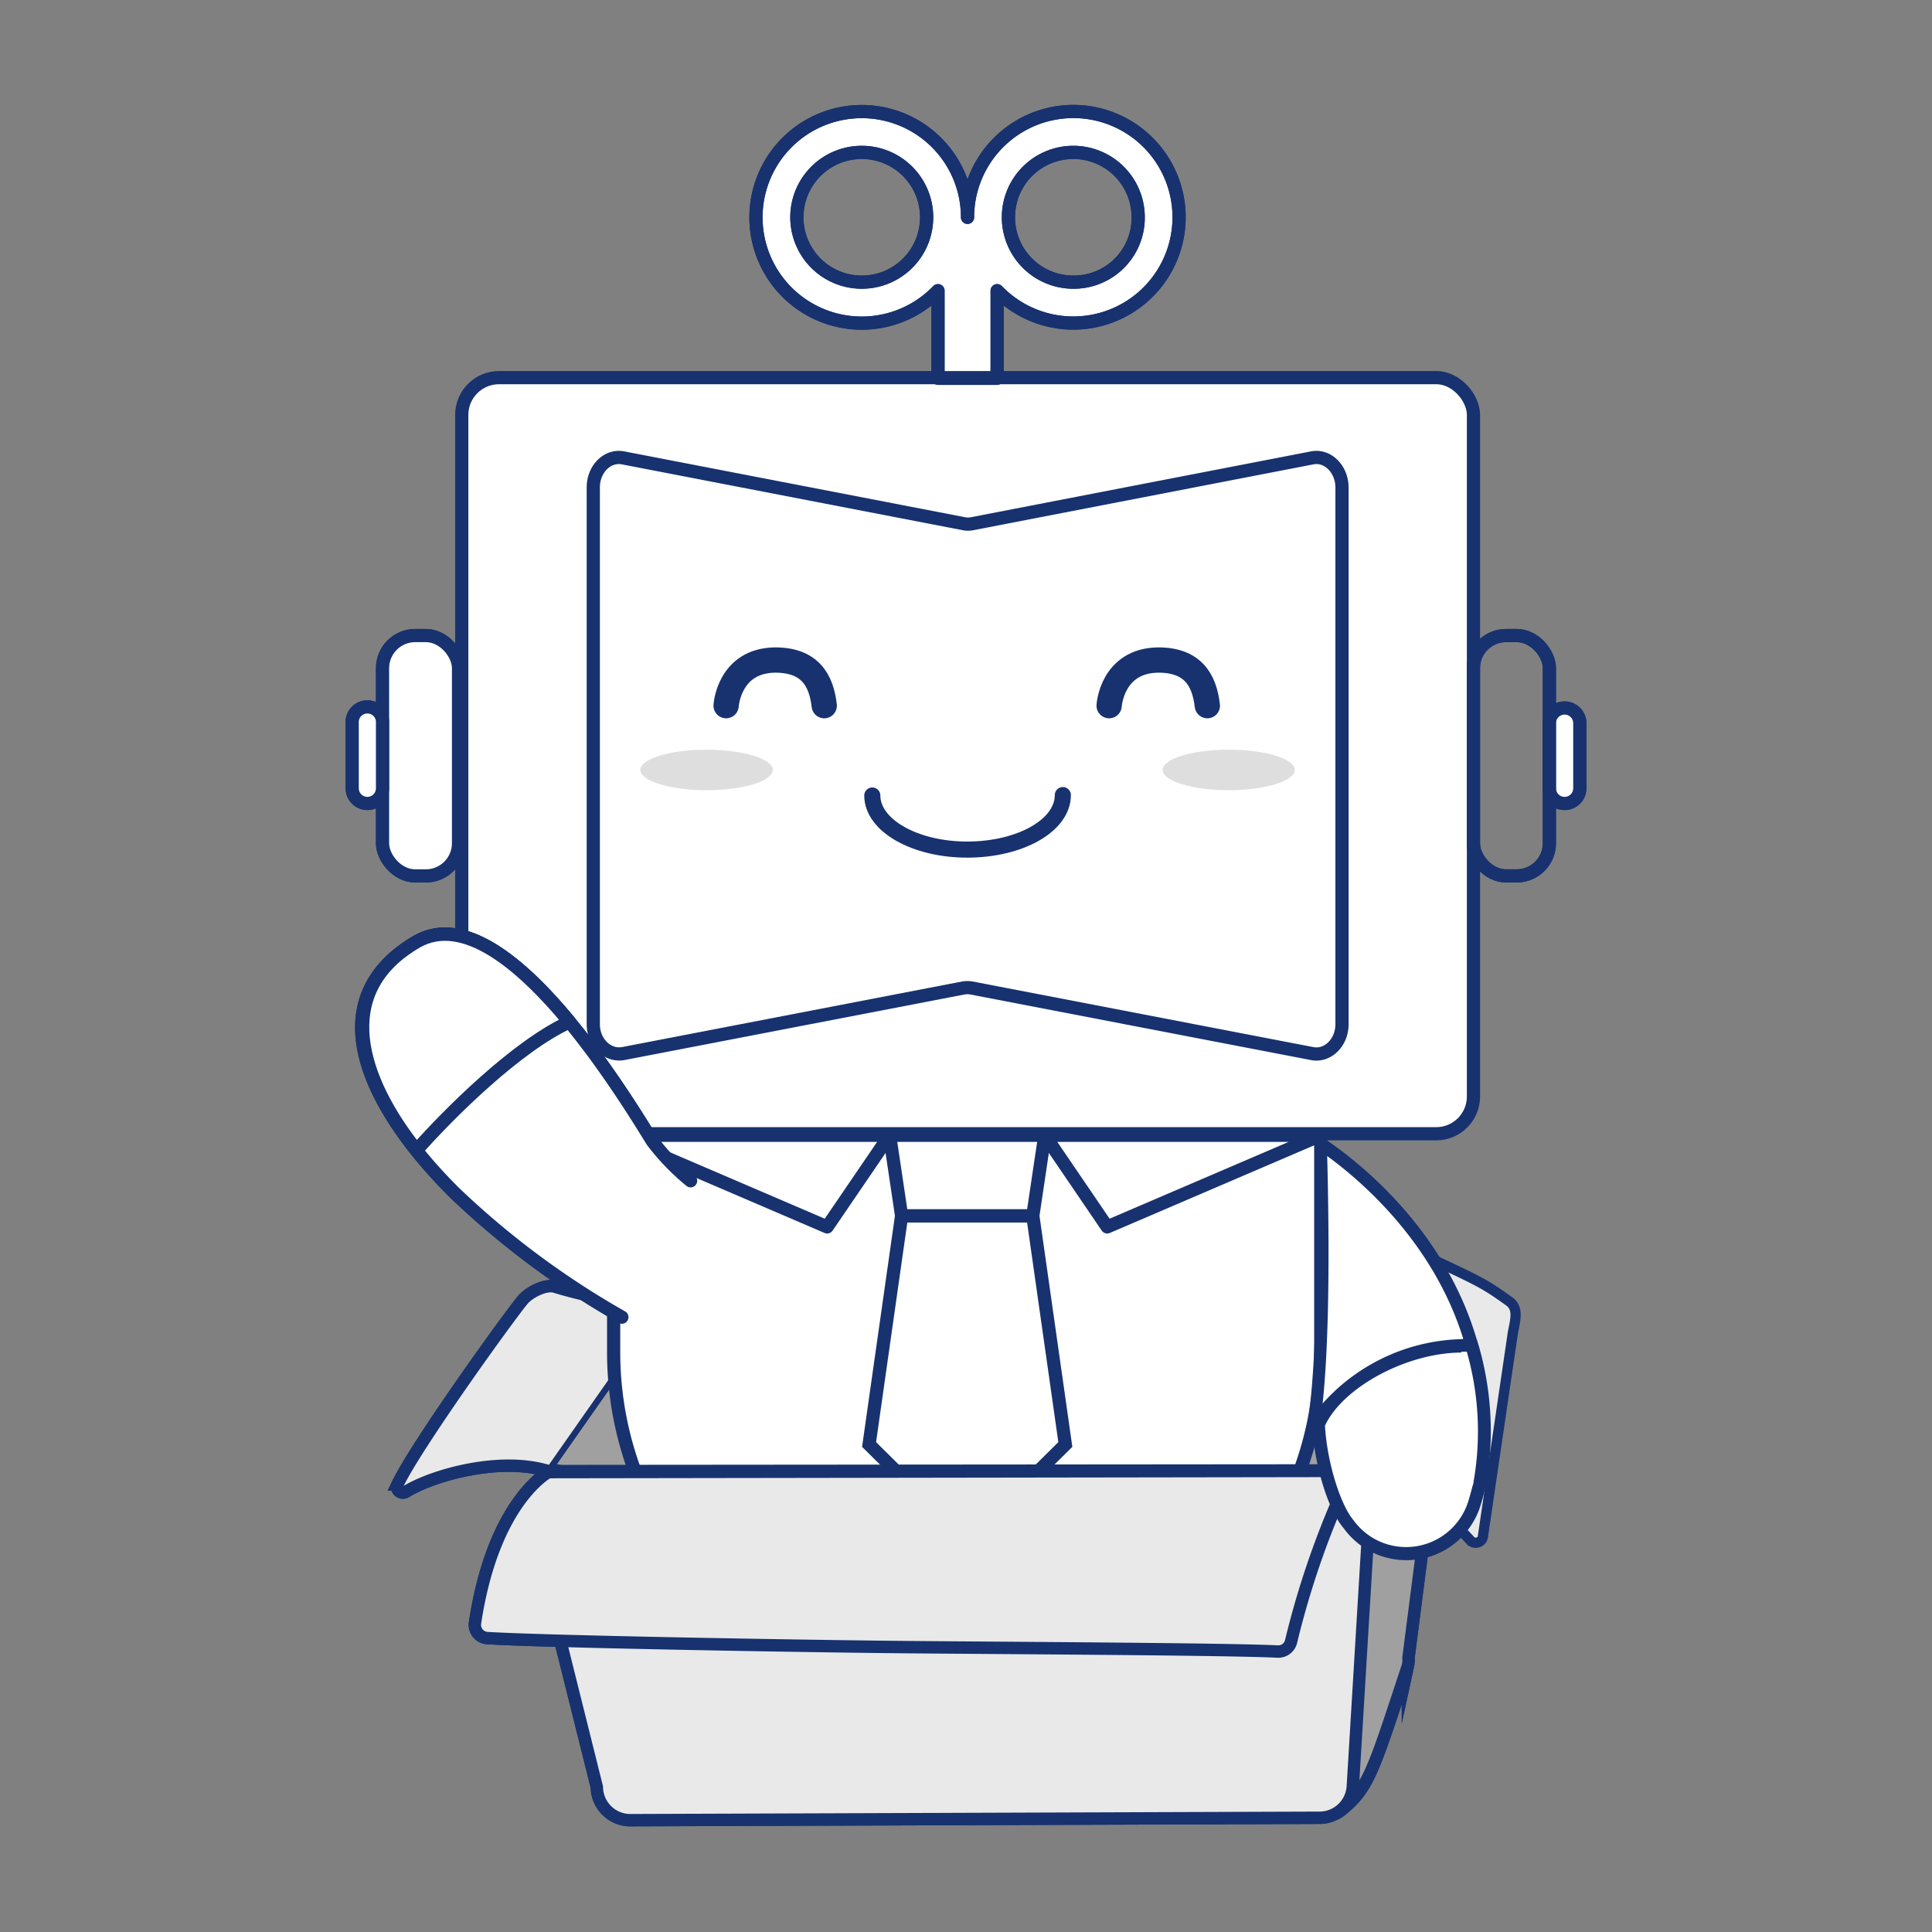 <svg viewBox="0 0 240 240" xmlns="http://www.w3.org/2000/svg"><rect x="0" y="0" width="240" height="240" fill="#808080" stroke="none"/><defs><style>.a649db57-c5c2-4022-a750-c7cd8d05547e{fill:#e1b66c;}.bbf9c7d2-9c56-46ad-a4e4-d7890bd50c8f,.e70c97c1-5b17-4c0a-a264-d7c40010d898,.ee1b4b52-9bc1-43ec-ac5a-b4fe15a5a962,.f274dc2d-9e7d-46b2-b4be-4487a89916bc,.f65e3f72-34cf-4f62-ad62-7da1a47ad60f,.fdd8378b-68d6-41a5-b012-f5a49e6a3ffb{fill:none;}.bbf9c7d2-9c56-46ad-a4e4-d7890bd50c8f,.e70c97c1-5b17-4c0a-a264-d7c40010d898,.ee1b4b52-9bc1-43ec-ac5a-b4fe15a5a962,.f2627878-5058-4fc2-b87a-437ddf7eb6f7,.f274dc2d-9e7d-46b2-b4be-4487a89916bc,.f65e3f72-34cf-4f62-ad62-7da1a47ad60f,.fdd8378b-68d6-41a5-b012-f5a49e6a3ffb{stroke:#17326f;}.e70c97c1-5b17-4c0a-a264-d7c40010d898,.f2627878-5058-4fc2-b87a-437ddf7eb6f7,.f65e3f72-34cf-4f62-ad62-7da1a47ad60f,.fdd8378b-68d6-41a5-b012-f5a49e6a3ffb{stroke-miterlimit:10;}.e70c97c1-5b17-4c0a-a264-d7c40010d898{stroke-width:1.54px;}.a72cf8b9-1acf-4634-b331-7b8fe38117b9{fill:#fff;}.bbf9c7d2-9c56-46ad-a4e4-d7890bd50c8f,.ee1b4b52-9bc1-43ec-ac5a-b4fe15a5a962,.f274dc2d-9e7d-46b2-b4be-4487a89916bc,.fdd8378b-68d6-41a5-b012-f5a49e6a3ffb{stroke-linecap:round;}.bbf9c7d2-9c56-46ad-a4e4-d7890bd50c8f,.ee1b4b52-9bc1-43ec-ac5a-b4fe15a5a962,.f274dc2d-9e7d-46b2-b4be-4487a89916bc{stroke-linejoin:round;}.f274dc2d-9e7d-46b2-b4be-4487a89916bc,.f65e3f72-34cf-4f62-ad62-7da1a47ad60f,.fdd8378b-68d6-41a5-b012-f5a49e6a3ffb{stroke-width:1.64px;}.e3257a38-edef-4bfb-9c9f-cf20b5f6798f{fill:#1956a5;}.bbf9c7d2-9c56-46ad-a4e4-d7890bd50c8f{stroke-width:3.14px;}.a6046906-e433-4d96-bdf8-08924dc4dc8d{fill:#dedede;}.f1e4f42f-33f4-491b-898e-e92f75f50a11{fill:#4dace2;}.a9cacbf8-e6f5-4d9b-b3c9-d8b277f10bec{fill:#17326f;}.aa114680-53c5-41d4-9ba5-4f929748fa2d,.f2627878-5058-4fc2-b87a-437ddf7eb6f7{fill:#e9e9e9;}.ea7908a2-f59f-40d5-acb1-6db7b43bf918{fill:#a0a0a0;}.ee1b4b52-9bc1-43ec-ac5a-b4fe15a5a962{stroke-width:2px;}</style></defs><title>缺省页小爱</title><g id="ea5ced76-42cf-4bbe-a320-1b57f93c0a9f"><path d="M80.13,161.78s-4.06.22-11.2-1.94c-1.17-.35-3.23.71-4,1.65-2.16,2.65-13.28,18.15-15.55,22.91a.73.73,0,0,0,1,.94c3.27-2.06,12-4.58,18.11-2.47l7.71-11Z" class="a649db57-c5c2-4022-a750-c7cd8d05547e"></path><path d="M80.13,161.78s-4.06.22-11.2-1.94c-1.17-.35-3.23.71-4,1.65-2.16,2.65-13.28,18.15-15.55,22.91a.73.73,0,0,0,1,.94c3.27-2.06,12-4.58,18.11-2.47l7.71-11Z" class="e70c97c1-5b17-4c0a-a264-d7c40010d898"></path><path d="M166.61,181.25s8.13,1.17,16.13,10a.77.77,0,0,0,1.35-.48l3.72-25.29c.35-1.71.66-2.94-.42-3.72-3-2.14-3.54-2.41-9.4-5.15-1.93-.91-9.13-1.09-11.78.29-14,7.27.4,24.35.4,24.35" class="a649db57-c5c2-4022-a750-c7cd8d05547e"></path><path d="M166.61,181.25s8.13,1.17,16.13,10a.77.77,0,0,0,1.35-.48l3.72-25.29c.35-1.71.66-2.94-.42-3.72-3-2.14-3.54-2.41-9.4-5.15-1.93-.91-9.13-1.09-11.78.29C152.23,164.17,166.61,181.25,166.61,181.25Z" class="e70c97c1-5b17-4c0a-a264-d7c40010d898"></path><path d="M160.74,221.09c.15,2.75,3.66,5.55,5.81,3.83,3.47-2.78,4-4.81,8.35-18a3.49,3.49,0,0,0,.07-1l3.24-25.23-20.62-12Z" class="a649db57-c5c2-4022-a750-c7cd8d05547e"></path><path d="M160.74,221.09c.15,2.75,3.66,5.55,5.81,3.83,3.47-2.78,4-4.81,8.35-18a3.49,3.49,0,0,0,.07-1l3.24-25.23-20.62-12Z" class="e70c97c1-5b17-4c0a-a264-d7c40010d898"></path><path d="M68.52,182.87l7.71-11a45.1,45.1,0,0,0,2.45,12.51.8.8,0,0,1-1.16,1c-2.19-1.34-5.8-3.08-9-2.47" class="a649db57-c5c2-4022-a750-c7cd8d05547e"></path><path d="M68.52,182.87l7.71-11a45.1,45.1,0,0,0,2.45,12.51.8.8,0,0,1-1.16,1C75.33,184,71.72,182.26,68.52,182.87Z" class="e70c97c1-5b17-4c0a-a264-d7c40010d898"></path><path d="M194.36,99.81h0a1.89,1.89,0,0,0,1.89-1.89V89.84a1.89,1.89,0,1,0-3.78,0v8.08a1.89,1.89,0,0,0,1.89,1.89" class="a72cf8b9-1acf-4634-b331-7b8fe38117b9"></path><path d="M194.36,99.81h0a1.89,1.89,0,0,0,1.89-1.89V89.84a1.89,1.89,0,1,0-3.78,0v8.08A1.89,1.89,0,0,0,194.36,99.81Z" class="f274dc2d-9e7d-46b2-b4be-4487a89916bc"></path><path d="M133.33,13.85A13.15,13.15,0,0,0,120.19,27a13.14,13.14,0,1,0-3.67,9.11V47h7.35V36.11a13.14,13.14,0,1,0,9.46-22.26m-26.28,21.2a8.06,8.06,0,1,1,8.06-8,8.05,8.05,0,0,1-8.06,8m26.28,0a8.06,8.06,0,1,1,8.06-8,8,8,0,0,1-8.06,8" class="a72cf8b9-1acf-4634-b331-7b8fe38117b9"></path><path d="M133.33,13.85A13.15,13.15,0,0,0,120.19,27a13.14,13.14,0,1,0-3.67,9.11V47h7.35V36.11a13.14,13.14,0,1,0,9.46-22.26Zm-26.28,21.2a8.06,8.06,0,1,1,8.06-8A8.05,8.05,0,0,1,107.05,35.05Zm26.28,0a8.06,8.06,0,1,1,8.06-8A8,8,0,0,1,133.33,35.05Z" class="f274dc2d-9e7d-46b2-b4be-4487a89916bc"></path><path d="M145.43,93.88a1.08,1.08,0,1,1-1.08-1.08,1.08,1.08,0,0,1,1.08,1.08" class="a72cf8b9-1acf-4634-b331-7b8fe38117b9"></path><path d="M178.4,140.85H62a4.65,4.65,0,0,1-4.63-4.64V51.55A4.65,4.65,0,0,1,62,46.91H178.4A4.65,4.65,0,0,1,183,51.55v84.66a4.65,4.65,0,0,1-4.63,4.64" class="a72cf8b9-1acf-4634-b331-7b8fe38117b9"></path><rect rx="4.63" height="93.93" width="125.68" y="46.91" x="57.36" class="f65e3f72-34cf-4f62-ad62-7da1a47ad60f"></rect><path d="M163,56.88l-42.25,8.18a2.65,2.65,0,0,1-1,0L77.41,56.88c-1.94-.38-3.71,1.37-3.71,3.66v66.68c0,2.29,1.77,4,3.71,3.66l42.26-8.15a3,3,0,0,1,1,0L163,130.88c1.94.38,3.71-1.37,3.71-3.66V60.54c0-2.29-1.77-4-3.72-3.66" class="a72cf8b9-1acf-4634-b331-7b8fe38117b9"></path><path d="M163,56.88l-42.25,8.18a2.65,2.65,0,0,1-1,0L77.41,56.88c-1.94-.38-3.71,1.37-3.71,3.66v66.68c0,2.29,1.77,4,3.71,3.66l42.26-8.15a3,3,0,0,1,1,0L163,130.88c1.94.38,3.71-1.37,3.71-3.66V60.54C166.69,58.25,164.92,56.5,163,56.88Z" class="f65e3f72-34cf-4f62-ad62-7da1a47ad60f"></path><path d="M52.91,108.81H51.58a4.08,4.08,0,0,1-4.06-4.06V83A4.08,4.08,0,0,1,51.58,79h1.33A4.08,4.08,0,0,1,57,83v21.74a4.08,4.08,0,0,1-4.06,4.06" class="a72cf8b9-1acf-4634-b331-7b8fe38117b9"></path><rect rx="4.06" height="29.86" width="9.44" y="78.95" x="47.52" class="f274dc2d-9e7d-46b2-b4be-4487a89916bc"></rect><path d="M45.64,99.81h0a1.89,1.89,0,0,1-1.89-1.89V89.84a1.89,1.89,0,1,1,3.77,0v8.08a1.89,1.89,0,0,1-1.88,1.89" class="a72cf8b9-1acf-4634-b331-7b8fe38117b9"></path><path d="M45.64,99.81h0a1.89,1.89,0,0,1-1.89-1.89V89.84a1.89,1.89,0,1,1,3.77,0v8.08A1.89,1.89,0,0,1,45.64,99.81Z" class="f274dc2d-9e7d-46b2-b4be-4487a89916bc"></path><rect rx="4.06" height="29.86" width="9.44" y="78.95" x="183.03" class="f274dc2d-9e7d-46b2-b4be-4487a89916bc"></rect><path d="M76.23,141h87.84v27.1a42.54,42.54,0,0,1-42.52,42.53h-2.8a42.65,42.65,0,0,1-42.52-42.52V157.27" class="e3257a38-edef-4bfb-9c9f-cf20b5f6798f"></path><path d="M76.23,141h87.84v27.1a42.54,42.54,0,0,1-42.52,42.53h-2.8a42.65,42.65,0,0,1-42.52-42.52V157.27" class="fdd8378b-68d6-41a5-b012-f5a49e6a3ffb"></path><polygon points="102.75 152.41 76.23 141.03 110.51 141.03 102.75 152.41" class="a72cf8b9-1acf-4634-b331-7b8fe38117b9"></polygon><polygon points="102.75 152.41 76.23 141.03 110.51 141.03 102.75 152.41" class="f274dc2d-9e7d-46b2-b4be-4487a89916bc"></polygon><polygon points="137.54 152.41 164.07 141.03 129.79 141.03 137.54 152.41" class="a72cf8b9-1acf-4634-b331-7b8fe38117b9"></polygon><polygon points="137.54 152.41 164.07 141.03 129.79 141.03 137.54 152.41" class="f274dc2d-9e7d-46b2-b4be-4487a89916bc"></polygon><path d="M90.2,87.66s.33-5.6,6.09-5.67c4.25,0,5.73,2.41,6.1,5.67" class="bbf9c7d2-9c56-46ad-a4e4-d7890bd50c8f"></path><path d="M137.78,87.66s.33-5.6,6.1-5.67c4.25,0,5.72,2.41,6.1,5.67" class="bbf9c7d2-9c56-46ad-a4e4-d7890bd50c8f"></path><path d="M96,95.64c0,1.39-3.67,2.52-8.21,2.52S79.54,97,79.54,95.64s3.68-2.51,8.21-2.51S96,94.25,96,95.64" class="a6046906-e433-4d96-bdf8-08924dc4dc8d"></path><path d="M160.84,95.64c0,1.39-3.67,2.52-8.21,2.52s-8.2-1.13-8.2-2.52,3.67-2.51,8.2-2.51,8.21,1.12,8.21,2.51" class="a6046906-e433-4d96-bdf8-08924dc4dc8d"></path><path d="M77.25,163.62a105.21,105.21,0,0,1-20.72-15.39C46.2,138,39,124.48,51.74,117c9.94-5.79,23.93,16,29.28,24.73a28.69,28.69,0,0,0,4.77,4.95" class="e3257a38-edef-4bfb-9c9f-cf20b5f6798f"></path><path d="M77.25,163.62a105.21,105.21,0,0,1-20.72-15.39C46.2,138,39,124.48,51.74,117c9.94-5.79,23.93,16,29.28,24.73a28.69,28.69,0,0,0,4.77,4.95" class="f274dc2d-9e7d-46b2-b4be-4487a89916bc"></path><path d="M51.74,117c-10.71,6.24-6.93,17.18,0,25.88,4.12-4.64,12.47-12.95,19-15.93-6-7.33-13.21-13.33-19-9.95" class="f1e4f42f-33f4-491b-898e-e92f75f50a11"></path><path d="M51.74,117c-10.71,6.24-6.93,17.18,0,25.88,4.12-4.64,12.47-12.95,19-15.93C64.71,119.66,57.54,113.66,51.74,117Z" class="f274dc2d-9e7d-46b2-b4be-4487a89916bc"></path><polygon points="128.3 151.03 112 151.03 107.96 179.44 120.15 191.51 132.34 179.44 128.3 151.03" class="a72cf8b9-1acf-4634-b331-7b8fe38117b9"></polygon><polygon points="128.3 151.03 112 151.03 107.96 179.44 120.15 191.51 132.34 179.44 128.3 151.03" class="f65e3f72-34cf-4f62-ad62-7da1a47ad60f"></polygon><polygon points="128.3 151.03 112 151.03 110.51 141.03 129.79 141.03 128.3 151.03" class="a72cf8b9-1acf-4634-b331-7b8fe38117b9"></polygon><polygon points="128.3 151.03 112 151.03 110.51 141.03 129.79 141.03 128.3 151.03" class="f274dc2d-9e7d-46b2-b4be-4487a89916bc"></polygon><path d="M70,182.74l-.32,0-.74-.11a.41.41,0,0,0-.45.26,4.33,4.33,0,0,0-3,4.44L74.14,222a4.17,4.17,0,0,0,4,4.11l85.92-.3a4.15,4.15,0,0,0,4-4l2-33.17a23.58,23.58,0,0,0,.09-2.91l.44-1.4s-.25-.15-.74-.4a1.69,1.69,0,0,0-1.93-1.27Z" class="a649db57-c5c2-4022-a750-c7cd8d05547e"></path><path d="M70,182.74l-.32,0-.74-.11a.41.41,0,0,0-.45.26,4.33,4.33,0,0,0-3,4.44L74.14,222a4.17,4.17,0,0,0,4,4.11l85.92-.3a4.15,4.15,0,0,0,4-4l2-33.17a23.58,23.58,0,0,0,.09-2.91l.44-1.4s-.25-.15-.74-.4a1.69,1.69,0,0,0-1.93-1.27Z" class="e70c97c1-5b17-4c0a-a264-d7c40010d898"></path><path d="M68.12,182.87s-6.83,3.62-9.11,18.71a1.65,1.65,0,0,0,1.53,1.91c7.76.46,39.54,1,50.86,1.11,11.95.12,40.67.24,47.31.56a1.63,1.63,0,0,0,1.68-1.28,107.57,107.57,0,0,1,7.52-21.16Z" class="a649db57-c5c2-4022-a750-c7cd8d05547e"></path><path d="M68.12,182.87s-6.83,3.62-9.11,18.71a1.65,1.65,0,0,0,1.53,1.91c7.76.46,39.54,1,50.86,1.11,11.95.12,40.67.24,47.31.56a1.63,1.63,0,0,0,1.68-1.28,107.57,107.57,0,0,1,7.52-21.16Z" class="e70c97c1-5b17-4c0a-a264-d7c40010d898"></path><path d="M163.11,177.09c.58-3.3,1.55-12.39.91-35,3.62,2.43,14.46,10.65,18.57,24.27l0,.06a3.5,3.5,0,0,1-.42.72,23,23,0,0,0-19,10" class="e3257a38-edef-4bfb-9c9f-cf20b5f6798f"></path><path d="M164.83,143.58c4.3,3.13,13.23,10.79,16.93,22.7l0,.07a23.9,23.9,0,0,0-17.46,8c.51-4.73,1-13.83.57-30.75m-1.63-2.94c1,32.09-1.2,37.84-1.2,37.84,0,.52.28,1.1.3,1.6a21.91,21.91,0,0,1,19.93-12.19c.55,0,.88-.91,1.19-1.47-5-17.1-20.22-25.78-20.22-25.78" class="a9cacbf8-e6f5-4d9b-b3c9-d8b277f10bec"></path><path d="M174.63,193a8.73,8.73,0,0,1-4.82-1.44l-.12-.08a9.2,9.2,0,0,1-2.25-2.19c-1.84-2.16-3.5-7.67-3.76-12.4,2.23-5.11,10.66-9.72,17.82-9.72h.25l1.07,0a37.35,37.35,0,0,1,1,17.06q-.07.36-.18.72l-.09.34c-.12.48-.34,1.24-.35,1.24a8.8,8.8,0,0,1-8.57,6.44" class="f1e4f42f-33f4-491b-898e-e92f75f50a11"></path><path d="M181.5,167.91h.71a36.08,36.08,0,0,1,.84,16.16c0,.2-.09.42-.16.65l-.09.36c-.12.46-.34,1.2-.35,1.23a8.09,8.09,0,0,1-12.21,4.55l0,0h0a8.3,8.3,0,0,1-2.13-2.05l0,0,0,0c-1.48-1.74-3.22-6.8-3.52-11.7,2.23-4.8,10.21-9.09,17-9.09m0-1.56c-7.67,0-16.4,5-18.61,10.36.25,5.1,2,10.77,3.92,13a9.74,9.74,0,0,0,2.53,2.43l0,0h0A9.66,9.66,0,0,0,184,186.74s.24-.78.36-1.27.21-.74.27-1.11a38.45,38.45,0,0,0-1.16-17.94c-.54,0-1.11-.06-1.65-.07h-.27" class="a9cacbf8-e6f5-4d9b-b3c9-d8b277f10bec"></path><path d="M80.13,161.78s-4.06.22-11.2-1.94c-1.17-.35-3.23.71-4,1.65-2.16,2.65-13.28,18.15-15.55,22.91a.73.73,0,0,0,1,.94c3.27-2.06,12-4.58,18.11-2.47l7.71-11Z" class="aa114680-53c5-41d4-9ba5-4f929748fa2d"></path><path d="M80.13,161.78s-4.06.22-11.2-1.94c-1.17-.35-3.23.71-4,1.65-2.16,2.65-13.28,18.15-15.55,22.91a.73.73,0,0,0,1,.94c3.27-2.06,12-4.58,18.11-2.47l7.71-11Z" class="e70c97c1-5b17-4c0a-a264-d7c40010d898"></path><path d="M166.61,181.25s8.13,1.17,16.13,10a.77.77,0,0,0,1.35-.48l3.72-25.29c.35-1.71.66-2.94-.42-3.72-3-2.14-3.54-2.41-9.4-5.15-1.93-.91-9.13-1.09-11.78.29-14,7.27.4,24.35.4,24.35" class="a649db57-c5c2-4022-a750-c7cd8d05547e"></path><path d="M166.61,181.25s8.13,1.17,16.13,10a.77.77,0,0,0,1.35-.48l3.72-25.29c.35-1.71.66-2.94-.42-3.72-3-2.14-3.54-2.41-9.4-5.15-1.93-.91-9.13-1.09-11.78.29C152.23,164.17,166.61,181.25,166.61,181.25Z" class="f2627878-5058-4fc2-b87a-437ddf7eb6f7"></path><path d="M160.74,221.09c.15,2.75,3.66,5.55,5.81,3.83,3.47-2.78,4-4.81,8.35-18a3.49,3.49,0,0,0,.07-1l3.24-25.23-20.62-12Z" class="ea7908a2-f59f-40d5-acb1-6db7b43bf918"></path><path d="M160.74,221.09c.15,2.75,3.66,5.55,5.81,3.83,3.47-2.78,4-4.81,8.35-18a3.49,3.49,0,0,0,.07-1l3.24-25.23-20.62-12Z" class="e70c97c1-5b17-4c0a-a264-d7c40010d898"></path><path d="M68.52,182.87l7.71-11a45.1,45.1,0,0,0,2.45,12.51.8.8,0,0,1-1.16,1c-2.19-1.34-5.8-3.08-9-2.47" class="a649db57-c5c2-4022-a750-c7cd8d05547e"></path><path d="M68.52,182.87l7.71-11a45.1,45.1,0,0,0,2.45,12.51.8.8,0,0,1-1.16,1C75.33,184,71.72,182.26,68.52,182.87Z" class="ea7908a2-f59f-40d5-acb1-6db7b43bf918"></path><path d="M194.36,99.81h0a1.89,1.89,0,0,0,1.89-1.89V89.84a1.89,1.89,0,1,0-3.78,0v8.08a1.89,1.89,0,0,0,1.89,1.89" class="a72cf8b9-1acf-4634-b331-7b8fe38117b9"></path><path d="M194.36,99.81h0a1.89,1.89,0,0,0,1.89-1.89V89.84a1.89,1.89,0,1,0-3.78,0v8.08A1.89,1.89,0,0,0,194.36,99.81Z" class="f274dc2d-9e7d-46b2-b4be-4487a89916bc"></path><path d="M133.33,13.85A13.15,13.15,0,0,0,120.19,27a13.14,13.14,0,1,0-3.67,9.11V47h7.35V36.11a13.14,13.14,0,1,0,9.46-22.26Zm-26.28,21.2a8.06,8.06,0,1,1,8.06-8A8.05,8.05,0,0,1,107.05,35.05Zm26.28,0a8.06,8.06,0,1,1,8.06-8A8,8,0,0,1,133.33,35.05Z" class="f274dc2d-9e7d-46b2-b4be-4487a89916bc"></path><path d="M145.43,93.88a1.08,1.08,0,1,1-1.08-1.08,1.08,1.08,0,0,1,1.08,1.08" class="a72cf8b9-1acf-4634-b331-7b8fe38117b9"></path><path d="M52.91,108.81H51.58a4.08,4.08,0,0,1-4.06-4.06V83A4.08,4.08,0,0,1,51.58,79h1.33A4.08,4.08,0,0,1,57,83v21.74a4.08,4.08,0,0,1-4.06,4.06" class="a72cf8b9-1acf-4634-b331-7b8fe38117b9"></path><rect rx="4.06" height="29.86" width="9.44" y="78.95" x="47.52" class="f274dc2d-9e7d-46b2-b4be-4487a89916bc"></rect><path d="M45.64,99.81h0a1.89,1.89,0,0,1-1.89-1.89V89.84a1.89,1.89,0,1,1,3.77,0v8.08a1.89,1.89,0,0,1-1.88,1.89" class="a72cf8b9-1acf-4634-b331-7b8fe38117b9"></path><path d="M45.64,99.81h0a1.89,1.89,0,0,1-1.89-1.89V89.84a1.89,1.89,0,1,1,3.77,0v8.08A1.89,1.89,0,0,1,45.64,99.81Z" class="f274dc2d-9e7d-46b2-b4be-4487a89916bc"></path><rect rx="4.06" height="29.86" width="9.44" y="78.95" x="183.03" class="f274dc2d-9e7d-46b2-b4be-4487a89916bc"></rect><path d="M76.23,141h87.84v27.1a42.54,42.54,0,0,1-42.52,42.53h-2.8a42.65,42.65,0,0,1-42.52-42.52V157.27" class="a72cf8b9-1acf-4634-b331-7b8fe38117b9"></path><path d="M76.23,141h87.84v27.1a42.54,42.54,0,0,1-42.52,42.53h-2.8a42.65,42.65,0,0,1-42.52-42.52V157.27" class="fdd8378b-68d6-41a5-b012-f5a49e6a3ffb"></path><polygon points="102.75 152.41 76.23 141.03 110.51 141.03 102.75 152.41" class="a72cf8b9-1acf-4634-b331-7b8fe38117b9"></polygon><polygon points="102.75 152.41 76.23 141.03 110.51 141.03 102.75 152.41" class="f274dc2d-9e7d-46b2-b4be-4487a89916bc"></polygon><polygon points="137.54 152.41 164.07 141.03 129.79 141.03 137.54 152.41" class="a72cf8b9-1acf-4634-b331-7b8fe38117b9"></polygon><polygon points="137.54 152.41 164.07 141.03 129.79 141.03 137.54 152.41" class="f274dc2d-9e7d-46b2-b4be-4487a89916bc"></polygon><path d="M77.25,163.62a105.21,105.21,0,0,1-20.72-15.39C46.2,138,39,124.48,51.74,117c9.94-5.79,23.93,16,29.28,24.73a28.69,28.69,0,0,0,4.77,4.95" class="a72cf8b9-1acf-4634-b331-7b8fe38117b9"></path><path d="M77.25,163.62a105.21,105.21,0,0,1-20.72-15.39C46.2,138,39,124.48,51.74,117c9.94-5.79,23.93,16,29.28,24.73a28.69,28.69,0,0,0,4.77,4.95" class="f274dc2d-9e7d-46b2-b4be-4487a89916bc"></path><path d="M51.74,117c-10.71,6.24-6.93,17.18,0,25.88,4.12-4.64,12.47-12.95,19-15.93-6-7.33-13.21-13.33-19-9.95" class="a72cf8b9-1acf-4634-b331-7b8fe38117b9"></path><path d="M51.74,117c-10.71,6.24-6.93,17.18,0,25.88,4.12-4.64,12.47-12.95,19-15.93C64.71,119.66,57.54,113.66,51.74,117Z" class="f274dc2d-9e7d-46b2-b4be-4487a89916bc"></path><polygon points="128.3 151.03 112 151.03 107.96 179.44 120.15 191.51 132.34 179.44 128.3 151.03" class="a72cf8b9-1acf-4634-b331-7b8fe38117b9"></polygon><polygon points="128.3 151.03 112 151.03 107.96 179.44 120.15 191.51 132.34 179.44 128.3 151.03" class="f65e3f72-34cf-4f62-ad62-7da1a47ad60f"></polygon><polygon points="128.3 151.03 112 151.03 110.51 141.03 129.79 141.03 128.3 151.03" class="a72cf8b9-1acf-4634-b331-7b8fe38117b9"></polygon><polygon points="128.3 151.03 112 151.03 110.51 141.03 129.79 141.03 128.3 151.03" class="f274dc2d-9e7d-46b2-b4be-4487a89916bc"></polygon><path d="M70,182.74l-.32,0-.74-.11a.41.41,0,0,0-.45.26,4.33,4.33,0,0,0-3,4.44L74.14,222a4.17,4.17,0,0,0,4,4.11l85.92-.3a4.15,4.15,0,0,0,4-4l2-33.17a23.58,23.58,0,0,0,.09-2.91l.44-1.4s-.25-.15-.74-.4a1.69,1.69,0,0,0-1.93-1.27Z" class="aa114680-53c5-41d4-9ba5-4f929748fa2d"></path><path d="M70,182.74l-.32,0-.74-.11a.41.41,0,0,0-.45.26,4.33,4.33,0,0,0-3,4.44L74.14,222a4.17,4.17,0,0,0,4,4.11l85.92-.3a4.15,4.15,0,0,0,4-4l2-33.17a23.58,23.58,0,0,0,.09-2.91l.44-1.4s-.25-.15-.74-.4a1.69,1.69,0,0,0-1.93-1.27Z" class="e70c97c1-5b17-4c0a-a264-d7c40010d898"></path><path d="M68.12,182.87s-6.83,3.62-9.11,18.71a1.65,1.65,0,0,0,1.53,1.91c7.76.46,39.54,1,50.86,1.11,11.95.12,40.67.24,47.31.56a1.63,1.63,0,0,0,1.68-1.28,107.57,107.57,0,0,1,7.52-21.16Z" class="aa114680-53c5-41d4-9ba5-4f929748fa2d"></path><path d="M68.12,182.87s-6.83,3.62-9.11,18.71a1.65,1.65,0,0,0,1.53,1.91c7.76.46,39.54,1,50.86,1.11,11.95.12,40.67.24,47.31.56a1.63,1.63,0,0,0,1.68-1.28,107.57,107.57,0,0,1,7.52-21.16Z" class="e70c97c1-5b17-4c0a-a264-d7c40010d898"></path><path d="M163.11,177.09c.58-3.3,1.55-12.39.91-35,3.62,2.43,14.46,10.65,18.57,24.27l0,.06a3.5,3.5,0,0,1-.42.72,23,23,0,0,0-19,10" class="a72cf8b9-1acf-4634-b331-7b8fe38117b9"></path><path d="M164.83,143.58c4.3,3.13,13.23,10.79,16.93,22.7l0,.07a23.9,23.9,0,0,0-17.46,8c.51-4.73,1-13.83.57-30.75m-1.63-2.94c1,32.09-1.2,37.84-1.2,37.84,0,.52.28,1.1.3,1.6a21.91,21.91,0,0,1,19.93-12.19c.55,0,.88-.91,1.19-1.47-5-17.1-20.22-25.78-20.22-25.78" class="a9cacbf8-e6f5-4d9b-b3c9-d8b277f10bec"></path><path d="M174.63,193a8.73,8.73,0,0,1-4.82-1.44l-.12-.08a9.2,9.2,0,0,1-2.25-2.19c-1.84-2.16-3.5-7.67-3.76-12.4,2.23-5.11,10.66-9.72,17.82-9.72h.25l1.07,0a37.35,37.35,0,0,1,1,17.06q-.07.36-.18.72l-.09.34c-.12.48-.34,1.24-.35,1.24a8.8,8.8,0,0,1-8.57,6.44" class="a72cf8b9-1acf-4634-b331-7b8fe38117b9"></path><path d="M181.5,167.91h.71a36.08,36.08,0,0,1,.84,16.16c0,.2-.09.42-.16.65l-.09.36c-.12.46-.34,1.2-.35,1.23a8.09,8.09,0,0,1-12.21,4.55l0,0h0a8.3,8.3,0,0,1-2.13-2.05l0,0,0,0c-1.48-1.74-3.22-6.8-3.52-11.7,2.23-4.8,10.21-9.09,17-9.09m0-1.56c-7.67,0-16.4,5-18.61,10.36.25,5.1,2,10.77,3.92,13a9.74,9.74,0,0,0,2.53,2.43l0,0h0A9.66,9.66,0,0,0,184,186.74s.24-.78.36-1.27.21-.74.27-1.11a38.45,38.45,0,0,0-1.16-17.94c-.54,0-1.11-.06-1.65-.07h-.27" class="a9cacbf8-e6f5-4d9b-b3c9-d8b277f10bec"></path><path d="M108.36,98.82c0,3.72,5.31,6.74,11.85,6.72s11.82-3,11.82-6.77" class="ee1b4b52-9bc1-43ec-ac5a-b4fe15a5a962"></path></g></svg>